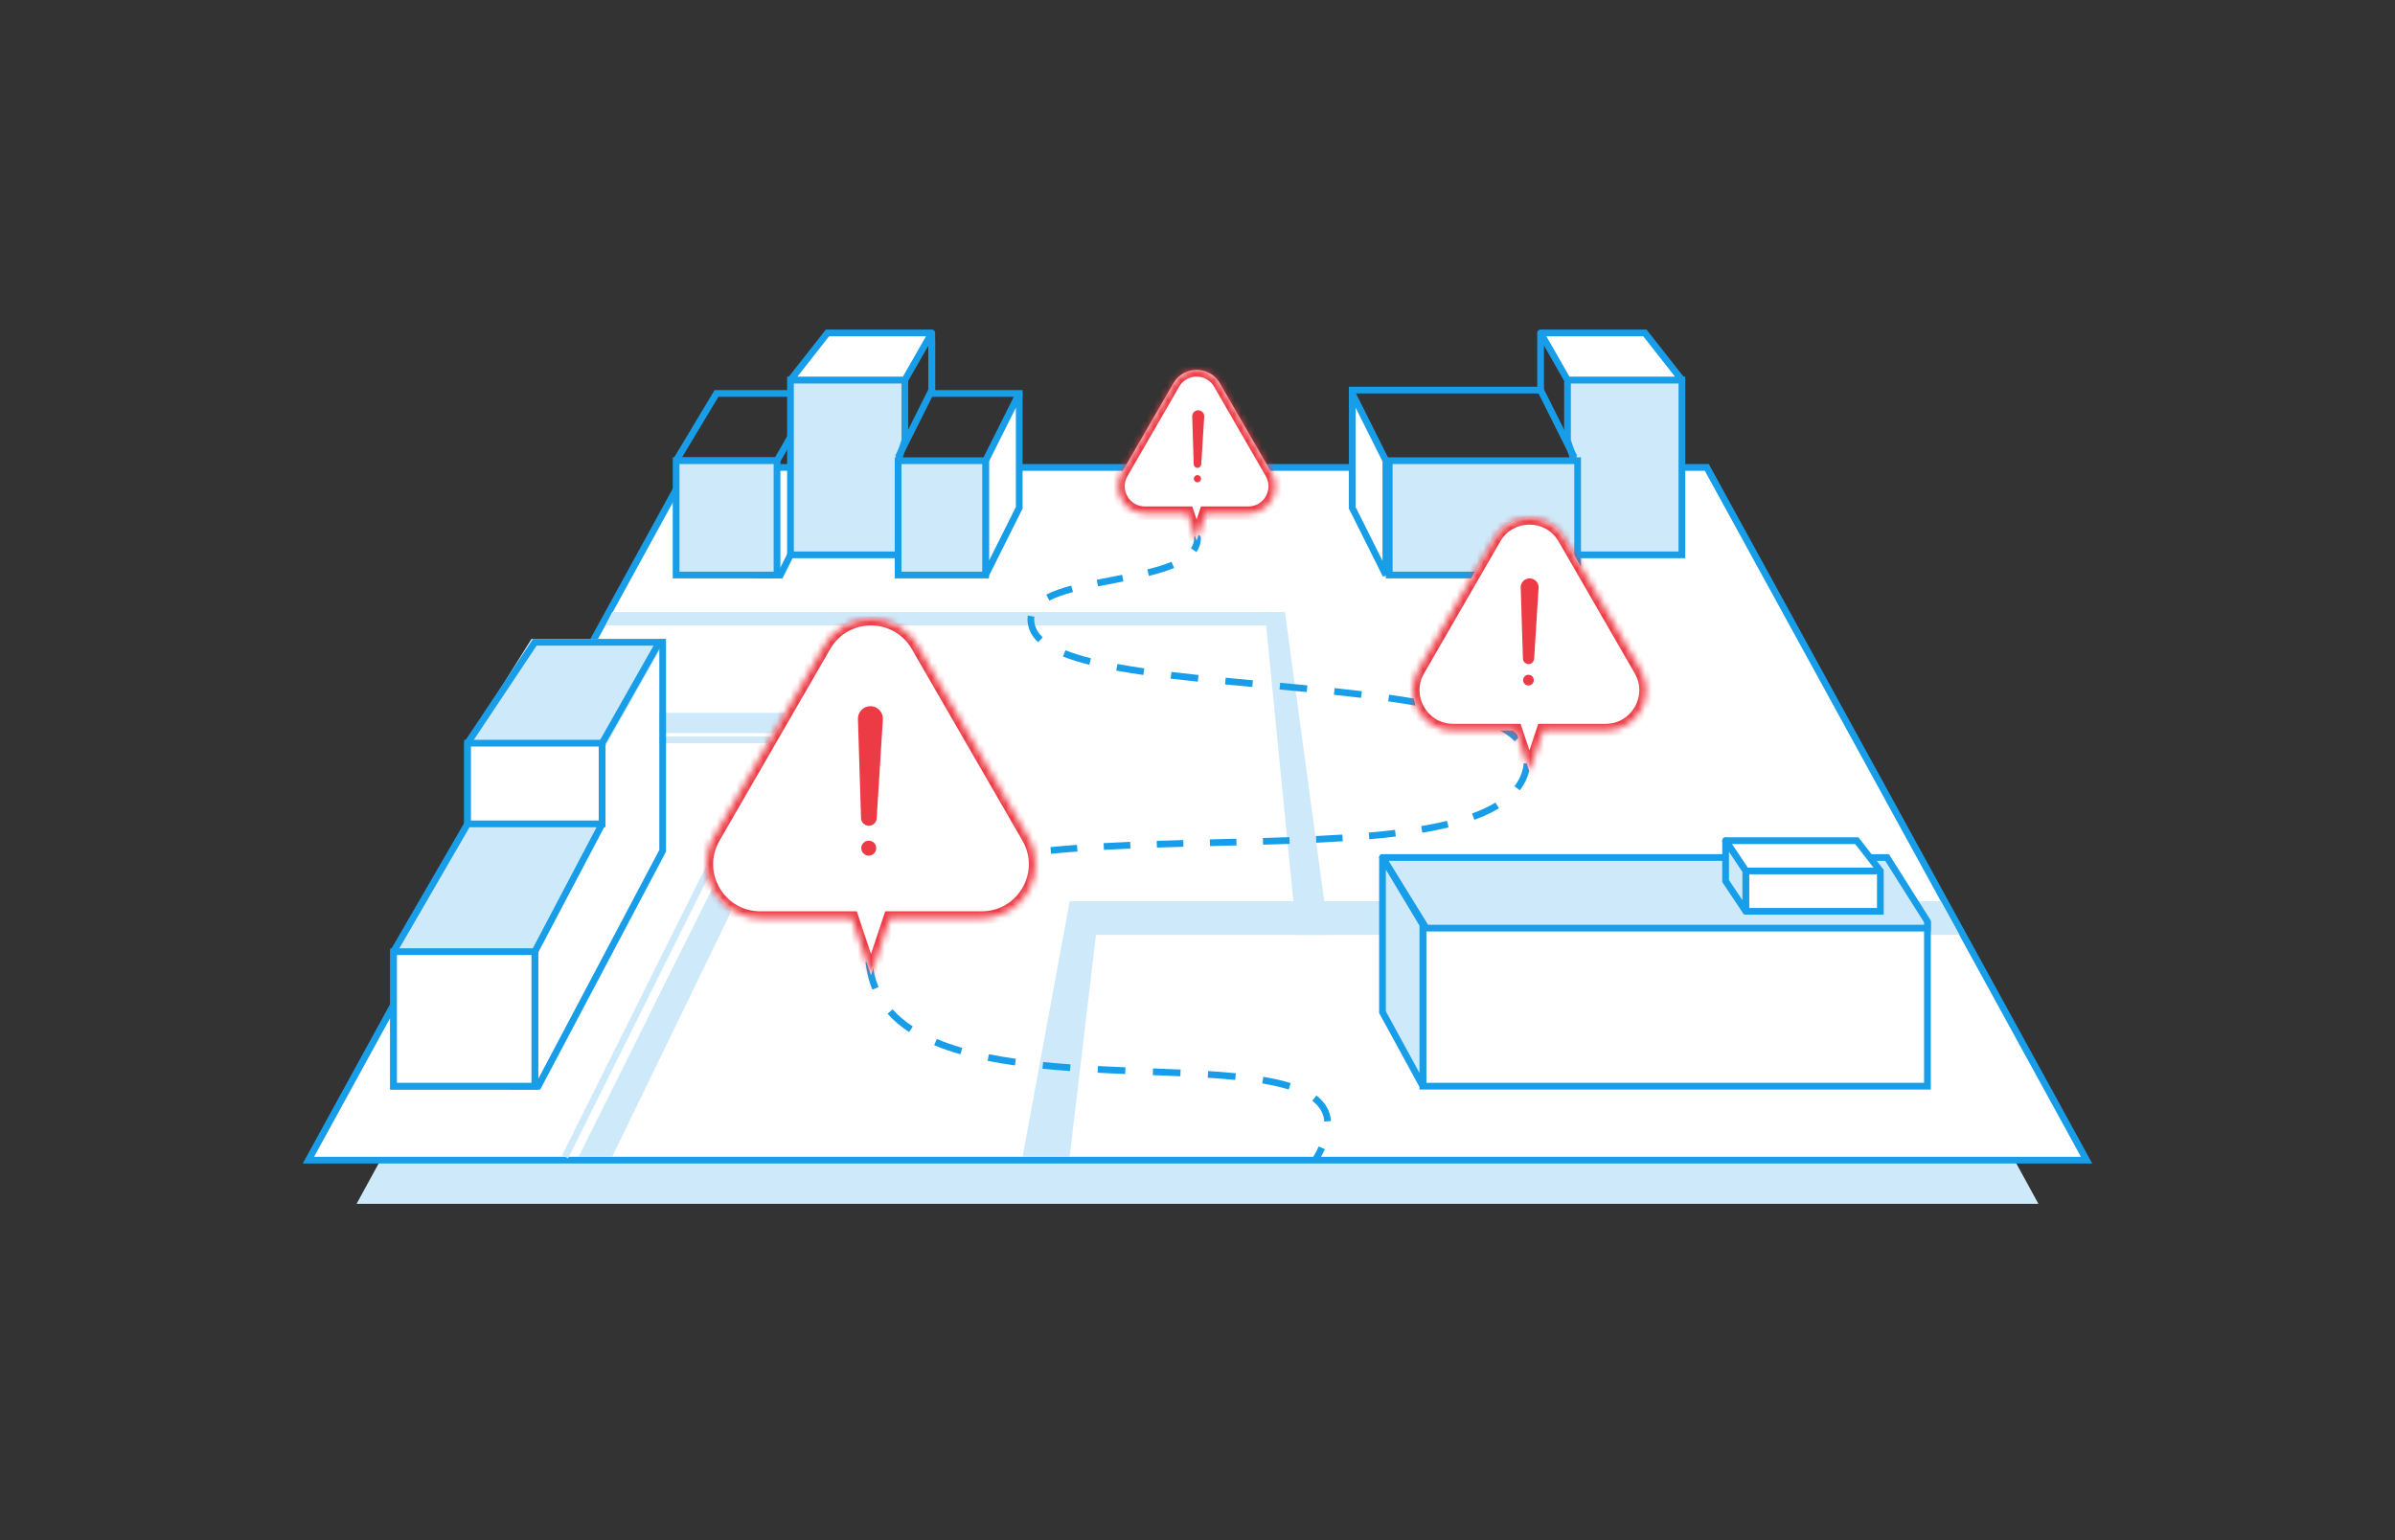 <svg width="356" height="229" viewBox="0 0 356 229" fill="none" xmlns="http://www.w3.org/2000/svg">
<rect x="0" y="0" width="356" height="229" fill="#333333" stroke="none"/>
<path d="M106.571 81H249.429L303 179H53L106.571 81Z" fill="#CEEAFA"/>
<path d="M45.844 172.5L102.296 69.5H253.704L310.156 172.5H45.844Z" fill="white" stroke="#189EE9"/>
<path d="M152 172H159L163.5 134H159L152 172Z" fill="#CEEAFA"/>
<path d="M117.385 109L86 172H91L123 106H98V109H117.385Z" fill="#CEEAFA"/>
<path d="M84 172L114.885 110H98" stroke="#CEEAFA"/>
<path d="M91 91H189L191 93H90L91 91Z" fill="#CEEAFA"/>
<path d="M288.5 134H163L162 139H291.259L288.5 134Z" fill="#CEEAFA"/>
<path d="M188 91H191L197.519 139H192.741L188 91Z" fill="#CEEAFA"/>
<path d="M206 85.5V68.5L201 58.5V75.5L206 85.5Z" fill="white" stroke="#189EE9"/>
<path d="M250 82.5H234V68.5L233 65.5V56.5H250V82.5Z" fill="#CEEAFA" stroke="#189EE9"/>
<rect x="-0.5" y="0.5" width="28" height="17" transform="matrix(-1 0 0 1 234 68)" fill="#CEEAFA" stroke="#189EE9"/>
<path d="M244.5 49.5L250 56.5H233L229 49.5H244.5Z" fill="white"/>
<path d="M250 56.5L250.393 56.191L250 57V56.5ZM244.5 49.5V49H244.743L244.893 49.191L244.5 49.5ZM229 49.5L228.566 49.748C228.477 49.593 228.478 49.403 228.568 49.249C228.657 49.095 228.822 49 229 49V49.5ZM233 56.5V57H232.71L232.566 56.748L233 56.5ZM249.607 56.809L244.107 49.809L244.893 49.191L250.393 56.191L249.607 56.809ZM244.5 50H229V49H244.5V50ZM250 57H233V56H250V57ZM229.434 49.252L233.434 56.252L232.566 56.748L228.566 49.748L229.434 49.252Z" fill="#189EE9"/>
<path d="M229 49.5V58.5" stroke="#189EE9"/>
<path d="M234 68L229 58H201V60.5" stroke="#189EE9"/>
<path d="M129.5 145L129.987 144.885L129.5 145ZM226.5 115.5L226.962 115.691L226.5 115.5ZM153.5 93.5L153.968 93.324L153.5 93.5ZM178.5 80C178.5 79.724 178.276 79.5 178 79.5C177.724 79.5 177.5 79.724 177.5 80H178.5ZM177.5 80C177.5 80.574 177.333 81.073 177.022 81.524L177.845 82.092C178.265 81.482 178.5 80.786 178.5 80H177.5ZM174.136 83.529C173.095 83.963 171.872 84.331 170.537 84.661L170.777 85.631C172.136 85.295 173.414 84.914 174.521 84.452L174.136 83.529ZM166.799 85.468C165.548 85.714 164.26 85.954 163.019 86.204L163.216 87.184C164.458 86.934 165.724 86.698 166.991 86.45L166.799 85.468ZM159.232 87.067C157.841 87.441 156.564 87.874 155.522 88.414L155.981 89.302C156.932 88.81 158.13 88.398 159.492 88.032L159.232 87.067ZM152.774 91.519C152.657 92.186 152.743 92.905 153.032 93.676L153.968 93.324C153.729 92.686 153.679 92.149 153.759 91.693L152.774 91.519ZM153.032 93.676C153.286 94.352 153.729 94.956 154.317 95.495L154.993 94.758C154.493 94.3 154.155 93.823 153.968 93.324L153.032 93.676ZM157.998 97.618C159.151 98.073 160.469 98.479 161.919 98.846L162.164 97.876C160.742 97.517 159.468 97.123 158.365 96.688L157.998 97.618ZM165.92 99.706C167.201 99.943 168.551 100.161 169.954 100.365L170.098 99.376C168.704 99.173 167.368 98.957 166.101 98.723L165.92 99.706ZM174.006 100.901C175.322 101.06 176.671 101.211 178.045 101.356L178.15 100.362C176.78 100.217 175.436 100.067 174.126 99.908L174.006 100.901ZM182.093 101.764C183.431 101.893 184.784 102.02 186.144 102.145L186.236 101.15C184.877 101.024 183.525 100.898 182.189 100.768L182.093 101.764ZM190.193 102.519C191.544 102.644 192.894 102.77 194.236 102.9L194.333 101.905C192.988 101.775 191.636 101.648 190.285 101.523L190.193 102.519ZM198.278 103.308C199.643 103.452 200.991 103.602 202.315 103.761L202.434 102.768C201.104 102.608 199.751 102.458 198.383 102.313L198.278 103.308ZM206.339 104.282C207.712 104.475 209.046 104.681 210.331 104.903L210.501 103.917C209.204 103.694 207.86 103.486 206.478 103.292L206.339 104.282ZM214.306 105.677C215.696 105.985 217 106.318 218.199 106.683L218.49 105.726C217.261 105.353 215.932 105.013 214.522 104.701L214.306 105.677ZM221.943 108.087C223.307 108.732 224.385 109.442 225.148 110.223L225.863 109.524C224.99 108.629 223.798 107.858 222.37 107.183L221.943 108.087ZM226.482 113.488C226.451 114.047 226.309 114.652 226.038 115.309L226.962 115.691C227.269 114.947 227.442 114.232 227.481 113.544L226.482 113.488ZM226.038 115.309C225.805 115.873 225.496 116.403 225.113 116.9L225.906 117.51C226.339 116.946 226.694 116.341 226.962 115.691L226.038 115.309ZM222.292 119.329C221.29 119.937 220.125 120.476 218.813 120.953L219.155 121.893C220.513 121.399 221.74 120.834 222.811 120.184L222.292 119.329ZM215.092 122.055C213.885 122.347 212.602 122.604 211.252 122.832L211.418 123.818C212.787 123.587 214.094 123.325 215.327 123.027L215.092 122.055ZM207.362 123.389C206.099 123.542 204.793 123.676 203.452 123.793L203.539 124.79C204.89 124.671 206.207 124.536 207.482 124.382L207.362 123.389ZM199.53 124.089C198.244 124.172 196.932 124.244 195.6 124.308L195.648 125.307C196.984 125.243 198.302 125.171 199.594 125.087L199.53 124.089ZM191.664 124.472C190.363 124.52 189.048 124.561 187.722 124.6L187.751 125.599C189.079 125.561 190.396 125.519 191.7 125.472L191.664 124.472ZM183.777 124.706C182.466 124.739 181.149 124.771 179.83 124.804L179.855 125.803C181.173 125.771 182.491 125.739 183.802 125.706L183.777 124.706ZM175.883 124.906C174.565 124.942 173.249 124.981 171.939 125.024L171.972 126.024C173.28 125.98 174.594 125.941 175.91 125.905L175.883 124.906ZM167.99 125.172C166.661 125.228 165.343 125.292 164.038 125.364L164.094 126.363C165.393 126.29 166.707 126.227 168.032 126.171L167.99 125.172ZM160.087 125.617C158.75 125.716 157.433 125.826 156.14 125.952L156.237 126.947C157.521 126.823 158.83 126.712 160.161 126.615L160.087 125.617ZM152.201 126.395C150.856 126.569 149.546 126.764 148.277 126.983L148.447 127.969C149.7 127.752 150.996 127.559 152.329 127.387L152.201 126.395ZM144.382 127.767C143.039 128.081 141.758 128.431 140.548 128.823L140.856 129.775C142.036 129.393 143.289 129.049 144.609 128.741L144.382 127.767ZM136.817 130.28C135.525 130.889 134.355 131.573 133.328 132.343L133.929 133.143C134.891 132.421 136.001 131.77 137.243 131.185L136.817 130.28ZM130.471 135.241C129.684 136.368 129.125 137.62 128.824 139.01L129.801 139.222C130.074 137.965 130.578 136.834 131.29 135.814L130.471 135.241ZM128.655 143.069C128.729 143.728 128.848 144.41 129.013 145.115L129.987 144.885C129.829 144.217 129.718 143.575 129.649 142.958L128.655 143.069ZM129.013 145.115C129.181 145.827 129.4 146.505 129.669 147.149L130.592 146.765C130.345 146.172 130.142 145.546 129.987 144.885L129.013 145.115ZM131.928 150.734C132.843 151.763 133.923 152.666 135.137 153.46L135.684 152.623C134.533 151.871 133.524 151.024 132.676 150.07L131.928 150.734ZM138.856 155.406C140.083 155.922 141.392 156.371 142.765 156.764L143.04 155.803C141.699 155.419 140.429 154.982 139.243 154.484L138.856 155.406ZM146.797 157.732C148.116 157.995 149.476 158.222 150.865 158.418L151.005 157.428C149.631 157.234 148.29 157.01 146.993 156.751L146.797 157.732ZM154.951 158.906C156.303 159.041 157.673 159.155 159.051 159.253L159.122 158.256C157.752 158.158 156.392 158.045 155.051 157.911L154.951 158.906ZM163.152 159.505C164.522 159.576 165.892 159.638 167.252 159.695L167.294 158.696C165.936 158.639 164.57 158.577 163.205 158.506L163.152 159.505ZM171.353 159.858C172.741 159.913 174.108 159.968 175.446 160.029L175.492 159.03C174.15 158.969 172.78 158.914 171.392 158.859L171.353 159.858ZM179.518 160.248C180.935 160.338 182.301 160.444 183.602 160.574L183.702 159.579C182.385 159.448 181.007 159.341 179.582 159.25L179.518 160.248ZM187.615 161.095C189.073 161.338 190.395 161.634 191.555 161.996L191.853 161.042C190.637 160.662 189.268 160.357 187.78 160.108L187.615 161.095ZM195.061 163.675C196.139 164.504 196.75 165.509 196.852 166.763L197.849 166.682C197.72 165.101 196.933 163.853 195.67 162.883L195.061 163.675ZM196.022 170.46C195.767 171.019 195.452 171.612 195.072 172.241L195.928 172.759C196.325 172.101 196.659 171.474 196.932 170.875L196.022 170.46Z" fill="#189EE9"/>
<path d="M79 95H99L90 111H69L79 95Z" fill="#CEEAFA"/>
<path d="M70 122H90L79.5 142H58.5L70 122Z" fill="#CEEAFA"/>
<path d="M98.5 95V126.5L80 161.5H76" stroke="#189EE9"/>
<path d="M69.5 110.5L79.5 95.5H98L89.5 110.5V122.5L79.5 141.5V161.5H58.5V141.5L69.5 122.5V110.5Z" stroke="#189EE9"/>
<rect x="58.5" y="141.5" width="21" height="20" fill="white" stroke="#189EE9"/>
<rect x="69.5" y="110.5" width="20" height="12" fill="white" stroke="#189EE9"/>
<mask id="path-23-inside-1" fill="white">
<path fill-rule="evenodd" clip-rule="evenodd" d="M136.395 96C133.315 90.667 125.617 90.667 122.538 96L106.084 124.5C103.005 129.833 106.854 136.5 113.012 136.5H126.633L129.466 145L132.3 136.5H145.921C152.079 136.5 155.928 129.833 152.849 124.5L136.395 96Z"/>
</mask>
<path fill-rule="evenodd" clip-rule="evenodd" d="M136.395 96C133.315 90.667 125.617 90.667 122.538 96L106.084 124.5C103.005 129.833 106.854 136.5 113.012 136.5H126.633L129.466 145L132.3 136.5H145.921C152.079 136.5 155.928 129.833 152.849 124.5L136.395 96Z" fill="white"/>
<path d="M122.538 96L121.672 95.5V95.5L122.538 96ZM136.395 96L135.529 96.5V96.5L136.395 96ZM106.084 124.5L106.95 125L106.084 124.5ZM126.633 136.5L127.582 136.184L127.354 135.5H126.633V136.5ZM129.466 145L128.518 145.316L129.466 148.162L130.415 145.316L129.466 145ZM132.3 136.5V135.5H131.579L131.351 136.184L132.3 136.5ZM152.849 124.5L153.715 124L152.849 124.5ZM123.404 96.5C126.099 91.833 132.834 91.833 135.529 96.5L137.261 95.5C133.797 89.5 125.136 89.5 121.672 95.5L123.404 96.5ZM106.95 125L123.404 96.5L121.672 95.5L105.218 124L106.95 125ZM113.012 135.5C107.623 135.5 104.255 129.667 106.95 125L105.218 124C101.754 130 106.084 137.5 113.012 137.5V135.5ZM126.633 135.5H113.012V137.5H126.633V135.5ZM130.415 144.684L127.582 136.184L125.684 136.816L128.518 145.316L130.415 144.684ZM131.351 136.184L128.518 144.684L130.415 145.316L133.248 136.816L131.351 136.184ZM145.921 135.5H132.3V137.5H145.921V135.5ZM151.983 125C154.677 129.667 151.31 135.5 145.921 135.5V137.5C152.849 137.5 157.179 130 153.715 124L151.983 125ZM135.529 96.5L151.983 125L153.715 124L137.261 95.5L135.529 96.5Z" fill="#ED3B45" mask="url(#path-23-inside-1)"/>
<path d="M127.526 106.913C127.494 105.866 128.333 105 129.381 105C130.451 105 131.299 105.903 131.232 106.971L130.312 121.686C130.274 122.3 129.765 122.778 129.15 122.778C128.522 122.778 128.006 122.278 127.987 121.65L127.526 106.913Z" fill="#ED3B45"/>
<circle cx="129.133" cy="126.111" r="1.111" fill="#ED3B45"/>
<mask id="path-27-inside-2" fill="white">
<path fill-rule="evenodd" clip-rule="evenodd" d="M232.535 80C230.225 76 224.452 76 222.142 80L210.813 99.624C208.503 103.624 211.39 108.624 216.009 108.624H225.308L227.339 114.715L229.369 108.624H238.668C243.287 108.624 246.174 103.624 243.864 99.624L232.535 80Z"/>
</mask>
<path fill-rule="evenodd" clip-rule="evenodd" d="M232.535 80C230.225 76 224.452 76 222.142 80L210.813 99.624C208.503 103.624 211.39 108.624 216.009 108.624H225.308L227.339 114.715L229.369 108.624H238.668C243.287 108.624 246.174 103.624 243.864 99.624L232.535 80Z" fill="white"/>
<path d="M222.142 80L223.008 80.5L223.008 80.5L222.142 80ZM232.535 80L231.669 80.5L231.669 80.5L232.535 80ZM210.813 99.624L209.947 99.124L209.947 99.124L210.813 99.624ZM225.308 108.624L226.257 108.307L226.029 107.624H225.308V108.624ZM227.339 114.715L226.39 115.031L227.339 117.877L228.287 115.031L227.339 114.715ZM229.369 108.624V107.624H228.648L228.42 108.307L229.369 108.624ZM243.864 99.624L242.998 100.124L242.998 100.124L243.864 99.624ZM223.008 80.5C224.933 77.167 229.744 77.167 231.669 80.5L233.401 79.5C230.706 74.833 223.971 74.833 221.276 79.5L223.008 80.5ZM211.679 100.124L223.008 80.5L221.276 79.5L209.947 99.124L211.679 100.124ZM216.009 107.624C212.16 107.624 209.754 103.457 211.679 100.124L209.947 99.124C207.252 103.79 210.62 109.624 216.009 109.624V107.624ZM225.308 107.624H216.009V109.624H225.308V107.624ZM228.287 114.399L226.257 108.307L224.359 108.94L226.39 115.031L228.287 114.399ZM228.42 108.307L226.39 114.399L228.287 115.031L230.318 108.94L228.42 108.307ZM238.668 107.624H229.369V109.624H238.668V107.624ZM242.998 100.124C244.923 103.457 242.517 107.624 238.668 107.624V109.624C244.057 109.624 247.425 103.79 244.73 99.124L242.998 100.124ZM231.669 80.5L242.998 100.124L244.73 99.124L233.401 79.5L231.669 80.5Z" fill="#ED3B45" mask="url(#path-27-inside-2)"/>
<path d="M226.043 87.371C226.019 86.621 226.621 86 227.372 86C228.139 86 228.746 86.647 228.699 87.412L228.04 97.958C228.012 98.398 227.647 98.74 227.207 98.74C226.756 98.74 226.387 98.382 226.373 97.932L226.043 87.371Z" fill="#ED3B45"/>
<circle cx="227.194" cy="101.129" r="0.796" fill="#ED3B45"/>
<mask id="path-31-inside-3" fill="white">
<path fill-rule="evenodd" clip-rule="evenodd" d="M181.334 57C179.794 54.333 175.945 54.333 174.405 57L166.724 70.304C165.185 72.971 167.109 76.304 170.188 76.304H176.504L177.87 80.401L179.235 76.304H185.551C188.63 76.304 190.555 72.971 189.015 70.304L181.334 57Z"/>
</mask>
<path fill-rule="evenodd" clip-rule="evenodd" d="M181.334 57C179.794 54.333 175.945 54.333 174.405 57L166.724 70.304C165.185 72.971 167.109 76.304 170.188 76.304H176.504L177.87 80.401L179.235 76.304H185.551C188.63 76.304 190.555 72.971 189.015 70.304L181.334 57Z" fill="white"/>
<path d="M174.405 57L175.271 57.5V57.5L174.405 57ZM181.334 57L182.2 56.5V56.5L181.334 57ZM166.724 70.304L167.59 70.804L166.724 70.304ZM176.504 76.304L177.453 75.988L177.225 75.304H176.504V76.304ZM177.87 80.401L176.921 80.718L177.87 83.564L178.818 80.718L177.87 80.401ZM179.235 76.304V75.304H178.515L178.287 75.988L179.235 76.304ZM189.015 70.304L189.881 69.804L189.015 70.304ZM175.271 57.5C176.426 55.5 179.313 55.5 180.468 57.5L182.2 56.5C180.275 53.167 175.464 53.167 173.539 56.5L175.271 57.5ZM167.59 70.804L175.271 57.5L173.539 56.5L165.858 69.804L167.59 70.804ZM170.188 75.304C167.879 75.304 166.435 72.804 167.59 70.804L165.858 69.804C163.934 73.138 166.339 77.304 170.188 77.304V75.304ZM176.504 75.304H170.188V77.304H176.504V75.304ZM178.818 80.085L177.453 75.988L175.555 76.621L176.921 80.718L178.818 80.085ZM178.287 75.988L176.921 80.085L178.818 80.718L180.184 76.621L178.287 75.988ZM185.551 75.304H179.235V77.304H185.551V75.304ZM188.149 70.804C189.304 72.804 187.86 75.304 185.551 75.304V77.304C189.4 77.304 191.805 73.138 189.881 69.804L188.149 70.804ZM180.468 57.5L188.149 70.804L189.881 69.804L182.2 56.5L180.468 57.5Z" fill="#ED3B45" mask="url(#path-31-inside-3)"/>
<path fill-rule="evenodd" clip-rule="evenodd" d="M178.108 61C177.603 61 177.198 61.418 177.214 61.922L177.436 69.025C177.445 69.328 177.694 69.569 177.997 69.569C178.293 69.569 178.538 69.338 178.557 69.043L179 61.95C179.032 61.435 178.623 61 178.108 61ZM177.988 71.711C178.284 71.711 178.524 71.471 178.524 71.175C178.524 70.879 178.284 70.64 177.988 70.64C177.693 70.64 177.453 70.879 177.453 71.175C177.453 71.471 177.693 71.711 177.988 71.711Z" fill="#ED3B45"/>
<path d="M117.5 82.5L116 85.5H112.5" stroke="#189EE9"/>
<path d="M146.5 85.5V68.5L151.5 58.5V75.5L146.5 85.5Z" fill="white" stroke="#189EE9"/>
<path d="M106.5 58.5V58H106.217L106.071 58.243L106.5 58.5ZM100.5 68.5L100.071 68.243L100.5 69V68.5ZM115.5 68.5V69H115.79L115.934 68.748L115.5 68.5ZM138.5 58.5H138V59H138.5V58.5ZM117.5 58.5V59H117.74L117.89 58.812L117.5 58.5ZM123.5 51V50.5H123.26L123.11 50.688L123.5 51ZM138.5 51H139V50.5H138.5V51ZM106.071 58.243L100.071 68.243L100.929 68.757L106.929 58.757L106.071 58.243ZM100.5 69H115.5V68H100.5V69ZM115.934 68.748L117.934 65.248L117.066 64.752L115.066 68.252L115.934 68.748ZM152 58H138.5V59H152V58ZM117.5 58H106.5V59H117.5V58ZM123.11 50.688L117.11 58.188L117.89 58.812L123.89 51.312L123.11 50.688ZM139 58.5V51H138V58.5H139ZM138.5 50.5H123.5V51.5H138.5V50.5Z" fill="#189EE9"/>
<path d="M117.5 82.5H133.5V68.5L134.5 65.5V56.5H117.5V82.5Z" fill="#CEEAFA" stroke="#189EE9"/>
<rect x="100.5" y="68.5" width="15" height="17" fill="#CEEAFA" stroke="#189EE9"/>
<rect x="133.5" y="68.5" width="13" height="17" fill="#CEEAFA" stroke="#189EE9"/>
<path d="M123 49.5L117.5 56.5H134.5L138.5 49.5H123Z" fill="white"/>
<path d="M117.5 56.5L117.107 56.191L117.5 57V56.5ZM123 49.5V49H122.757L122.607 49.191L123 49.5ZM138.5 49.5L138.934 49.748C139.023 49.593 139.022 49.403 138.932 49.249C138.843 49.095 138.678 49 138.5 49V49.5ZM134.5 56.5V57H134.79L134.934 56.748L134.5 56.5ZM117.893 56.809L123.393 49.809L122.607 49.191L117.107 56.191L117.893 56.809ZM123 50H138.5V49H123V50ZM117.5 57H134.5V56H117.5V57ZM138.066 49.252L134.066 56.252L134.934 56.748L138.934 49.748L138.066 49.252Z" fill="#189EE9"/>
<path d="M138.5 49.5V58.5" stroke="#189EE9"/>
<path d="M133.5 68L138.5 58" stroke="#189EE9"/>
<rect x="211.5" y="137.5" width="75" height="24" fill="white" stroke="#189EE9"/>
<path d="M205.5 127.5H280.5L286.5 137V138H212L205.5 127.5Z" fill="#CEEAFA"/>
<path d="M205.5 127.5V127C205.319 127 205.151 127.098 205.063 127.257C204.975 127.415 204.979 127.609 205.075 127.763L205.5 127.5ZM280.5 127.5L280.923 127.233L280.776 127H280.5V127.5ZM286.5 138V138.5H287V138H286.5ZM212 138L211.575 138.263L211.721 138.5H212V138ZM286.5 137H287V136.855L286.923 136.733L286.5 137ZM205.5 128H280.5V127H205.5V128ZM286.5 137.5H212V138.5H286.5V137.5ZM212.425 137.737L205.925 127.237L205.075 127.763L211.575 138.263L212.425 137.737ZM280.077 127.767L286.077 137.267L286.923 136.733L280.923 127.233L280.077 127.767ZM286 137V138H287V137H286Z" fill="#189EE9"/>
<path d="M276 125H256.5L259.5 129.5V135.5H279.5V129.5L276 125Z" fill="white"/>
<path d="M256.5 125V124.5C256.316 124.5 256.146 124.601 256.059 124.764C255.972 124.927 255.982 125.124 256.084 125.277L256.5 125ZM276 125L276.395 124.693L276.245 124.5H276V125ZM279.5 129.5H280V129.328L279.895 129.193L279.5 129.5ZM279.5 135.5V136H280V135.5H279.5ZM259.5 135.5H259C259 135.776 259.224 136 259.5 136V135.5ZM259.5 129.5H260V129.349L259.916 129.223L259.5 129.5ZM256.5 125.5H276V124.5H256.5V125.5ZM275.605 125.307L279.105 129.807L279.895 129.193L276.395 124.693L275.605 125.307ZM279 129.5V135.5H280V129.5H279ZM279.5 135H259.5V136H279.5V135ZM260 135.5V129.5H259V135.5H260ZM259.916 129.223L256.916 124.723L256.084 125.277L259.084 129.777L259.916 129.223Z" fill="#189EE9"/>
<path d="M205.5 150.5V127.5L211.5 137.5V161.5L205.5 150.5Z" fill="#CEEAFA"/>
<path d="M205.5 127.5L205.929 127.243C205.813 127.05 205.583 126.958 205.367 127.018C205.15 127.078 205 127.275 205 127.5H205.5ZM205.5 150.5H205V150.627L205.061 150.739L205.5 150.5ZM211.5 161.5L211.061 161.739L212 161.5H211.5ZM211.5 137.5H212V137.362L211.929 137.243L211.5 137.5ZM205 127.5V150.5H206V127.5H205ZM205.061 150.739L211.061 161.739L211.939 161.261L205.939 150.261L205.061 150.739ZM212 161.5V137.5H211V161.5H212ZM211.929 137.243L205.929 127.243L205.071 127.757L211.071 137.757L211.929 137.243Z" fill="#189EE9"/>
<path d="M256.5 131V125L259.5 129.5V135.5L256.5 131Z" fill="#CEEAFA"/>
<path d="M256.5 125L256.916 124.723C256.794 124.539 256.566 124.458 256.355 124.521C256.144 124.585 256 124.78 256 125H256.5ZM256.5 131H256V131.151L256.084 131.277L256.5 131ZM259.5 135.5L259.084 135.777C259.206 135.961 259.434 136.042 259.645 135.979C259.856 135.915 260 135.72 260 135.5H259.5ZM259.5 129.5H260V129.349L259.916 129.223L259.5 129.5ZM256 125V131H257V125H256ZM256.084 131.277L259.084 135.777L259.916 135.223L256.916 130.723L256.084 131.277ZM260 135.5V129.5H259V135.5H260ZM259.916 129.223L256.916 124.723L256.084 125.277L259.084 129.777L259.916 129.223Z" fill="#189EE9"/>
<path d="M259.5 129.5H279.5" stroke="#189EE9"/>
</svg>
